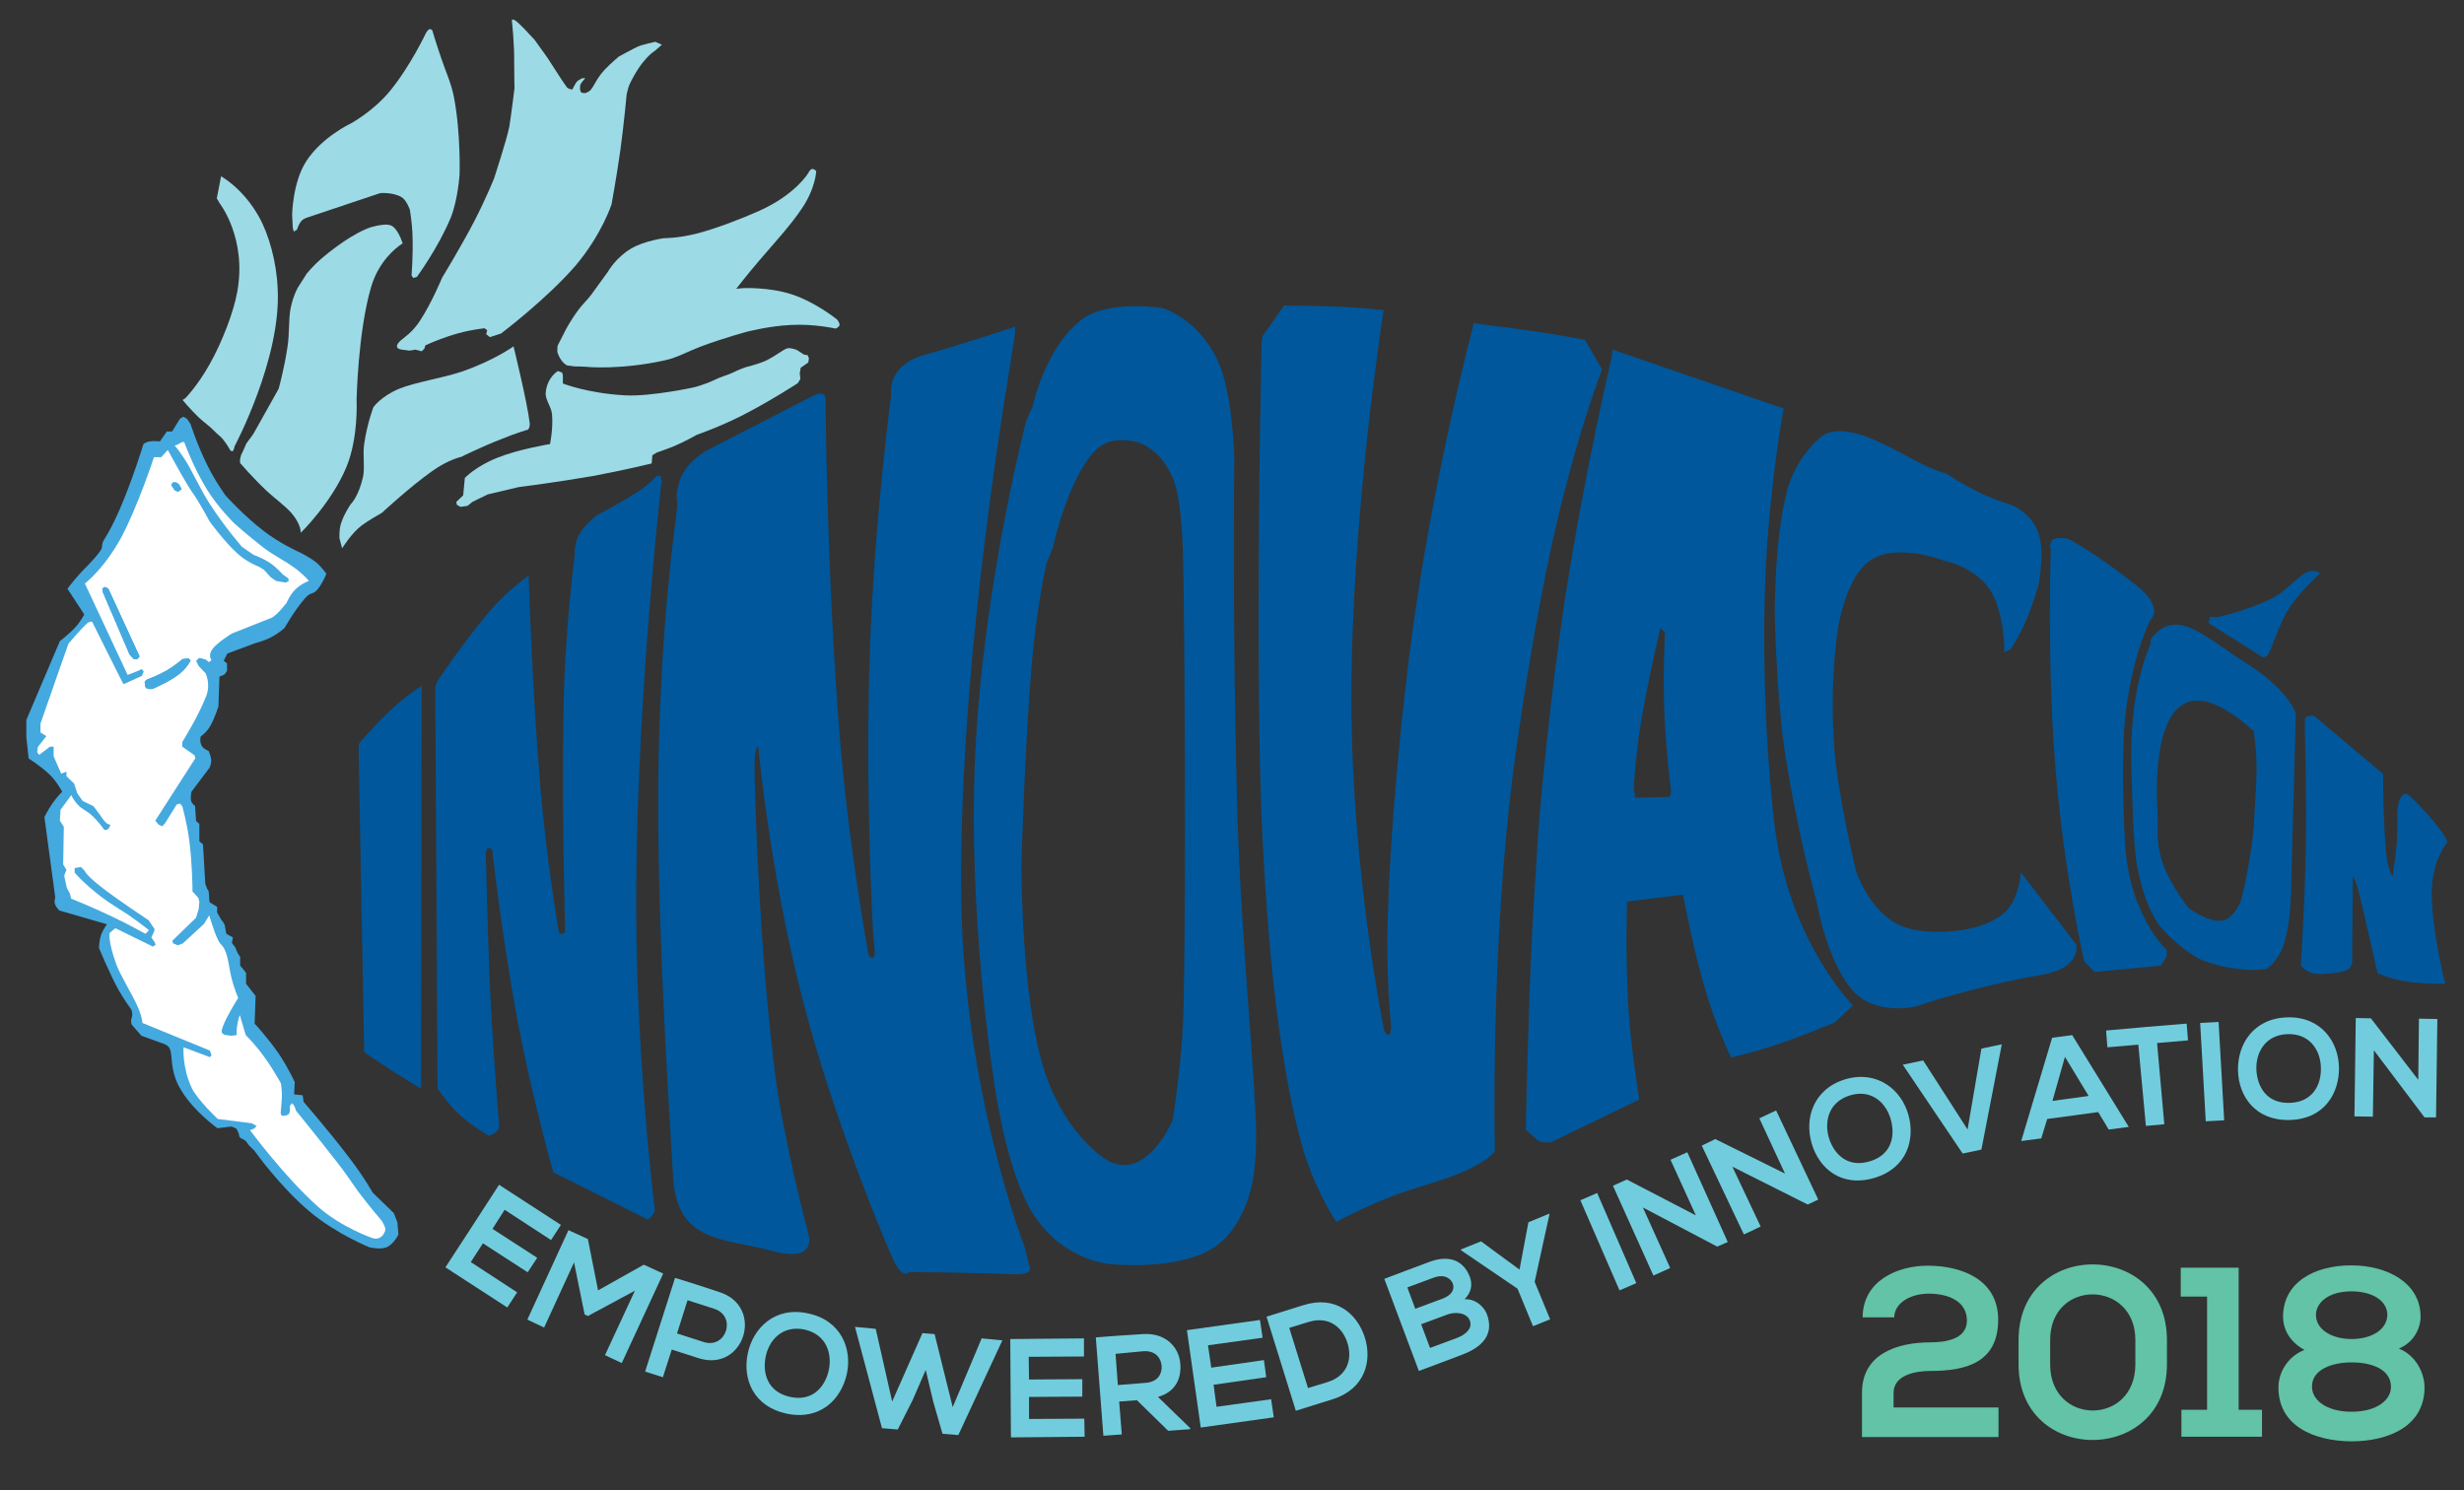 <?xml version="1.0" encoding="utf-8"?>
<!-- Generator: Adobe Illustrator 19.0.0, SVG Export Plug-In . SVG Version: 6.00 Build 0)  -->
<svg version="1.1" id="Layer_1" xmlns="http://www.w3.org/2000/svg" xmlns:xlink="http://www.w3.org/1999/xlink" x="0px" y="0px"
	 viewBox="0 0 749 453" style="enable-background:new 0 0 749 453;" xml:space="preserve">
<rect x="0" y="0" width="749" height="453" fill="#333333" stroke="none"/>
<style type="text/css">
	.st0{fill-rule:evenodd;clip-rule:evenodd;fill:#00579B;}
	.st1{fill-rule:evenodd;clip-rule:evenodd;fill:#44A9DF;}
	.st2{fill-rule:evenodd;clip-rule:evenodd;fill:#FFFFFF;}
	.st3{fill-rule:evenodd;clip-rule:evenodd;fill:#9CDAE6;}
	.st4{fill:#71CDDD;}
	.st5{fill:#62C3A6;}
</style>
<g id="XMLID_65_">
	<path id="XMLID_287_" class="st0" d="M739.2,270.8c-0.2,11.6,4.1,28.3,4.1,28.3s-7.3,0.1-11.8-0.7c-5.7-0.9-8.8-2.6-8.8-2.6
		s-4.7-21.2-6.1-26c-1.4-4.7-1.4-2.6-1.4-2.6l-0.2,24.5c0,0,0.4,2.2-1.6,3.2c-2.1,1.1-6.6,1.1-7.4,1.2c-4.5,0.5-6.6-2.6-6.6-2.6
		s1.2-18.4,1.5-34.7c0.3-19.6-0.3-37.8-0.3-37.8s0.2,0.5,0-1.7c-0.2-2.1,2.8-1.7,2.8-1.7l21,17.7c0,0,0,22.9,1.7,28.3
		c1.7,5.4,1.4,0.7,1.4,0.7s1.4-6.4,1.2-14.4s2.1-8.5,2.1-8.5s0,0,0.9,0c0.5,0,5.7,5.4,8.6,8.9c3,3.8,3.7,5.7,3.7,5.7
		S739.4,261.2,739.2,270.8z M689.8,198.4c-0.8,1.7-2,1.4-2,1.4l-16.5-10.4l0.5-1.9l1.9,0.2c0,0,8.9-1.8,17.2-5.9
		c3.9-2,7.6-6.6,10.3-7.8c2.6-1.1,4.1,0.3,4.1,0.3s-5.2,4.5-9.2,10.2C693.1,189,691.2,195.4,689.8,198.4z M697.9,217l-1.4,50.7
		c0,0,0.1,11.1-1.9,18.2c-1.8,6.4-5.6,8.7-5.6,8.7s-3.1,0.4-5.2,0.3c-3.8-0.2-7.8-1-7.8-1s-5.9-1.3-8.6-3
		c-5.6-3.4-10.2-8.6-10.2-8.6s-4.7-4.7-7.4-18c-1.6-8.1-1.6-23.8-1.9-30.6c-0.9-24.5,6-38.3,6-38.3s-1.2-0.2,1.4-2.8
		c7.2-7.2,15.4,1.4,28.1,9.4C696.1,210.2,697.9,217,697.9,217z M655.9,247.4v3.5c0,0-0.6,6,1.8,12.3c2.5,6.4,7.4,12.7,7.4,12.7
		s6,4.6,10.3,4c3.7-0.5,5.8-6.1,5.8-6.1s3.6-13.5,4.1-26.2c0.2-4.5,0.8-10.5,0.6-16.3c-0.1-3.7-0.6-7.3-0.8-9c0,0,0.1,0.1,0.1,0.1
		c-0.3-1.7-0.3-1.4-0.1-0.1C650.9,191.4,655.9,247.4,655.9,247.4z M646.3,215.5c-1.5,11.3-0.9,29.5-0.4,39.9
		c1.1,23,12.8,33.5,12.8,33.5l-0.2,2.1l-1.7,2.6l-20.1,1.9l-3.1-3.1c0,0-6.1-26-8.8-59c-2.6-31.5-1.4-67.2-1.4-67.2l-0.5,0.5
		c0,0,0,0,0.5-1.7c0.5-1.7,2.6-1.4,4.3-1.4c1.7,0,12.5,7.1,21.5,14.2c9,7.1,4.5,10.6,4.5,10.6S648.7,197.7,646.3,215.5z
		 M615.8,188.9c-1.8,4.2-4.6,8.5-4.6,8.5l-1.9,0.9c0,0,0.1-12.2-4.4-19c-4.8-7.2-14.2-8.9-14.2-8.9s-13.6-5.4-21.9-0.2
		c-7.6,4.8-10,20.3-10,20.3s-2.8,16.1-1.2,37.1c1,14.1,6.6,37.2,6.6,37.2s3.5,11.1,12.1,15.9c7.3,4.1,19.8,2.1,19.8,2.1
		s8.6-0.9,13.5-5.6c4.2-4,4.7-12,4.7-12l16.8,21.9c0,0,2.1,7.3-11.1,9.4c-13.2,2.1-33.3,7.8-36.6,9.2c-1.5,0.6-13.2,3-20-4.3
		c-8-8.7-11.2-27.3-11.2-27.3s-6.1-21.6-9.8-46.7c-2.4-16.2-2.9-39.9-2.9-39.9s-0.3-22.4,3.6-37.8c2.9-11.2,10.3-16.7,10.3-16.7
		s2.8-3.6,12-0.9c5.5,1.6,13,6,18.5,8.8c4.5,2.3,7.8,3.1,7.8,3.1s4.5,3.1,9.9,5.7c4.5,2.2,10,3.9,10,3.9s6,2.3,8.1,8.6
		c1.9,5.7,0,15.5,0,15.5S618.1,183.5,615.8,188.9z M539.4,250.6c4.2,35.5,23.9,55.1,23.9,55.1l-5.7,5.2c0,0-10.8,4.6-20,7.5
		c-6.1,1.9-11.4,3.1-11.4,3.1s-4.4-9-7.8-20.5c-3.9-13.1-6.8-29-6.8-29l-17,2.1c0,0-0.6,15.6,0.4,32.6c0.8,12.4,3.3,27.6,3.3,27.6
		l-26.9,13c0,0-0.9,0-1.9,0c-0.9,0-1.9-0.5-1.9-0.5l-3.8-3.3c0,0,0.5-27.4,1.6-52.8c1-22.2,2.6-42.9,2.6-42.9s3-35.6,8.1-68.2
		c5.8-36.9,13.9-71.4,13.9-71.4l0.2-1.9l52,17.9c0,0-3.9,20.4-5.4,47.4C535.6,195.9,536.5,225.8,539.4,250.6z M506.1,192.2l-1.4-1.2
		c0,0-3.7,15.4-6,29.3c-1.6,9.9-2.1,19.6-2.1,19.6l0.5,2.6l10.4-0.2l0.5-1.4c0,0-1.6-12.6-2.1-24.5
		C505.5,203.9,506.1,192.2,506.1,192.2z M460.5,230.7c-7.6,55.7-6.1,119.1-6.1,119.1s-0.6,2.4-9.7,6.5c-5.4,2.4-14.7,4.8-21.3,7.3
		c-10.4,4-17.2,7.9-17.2,7.9s-6.9-10.2-10.7-24.2c-5.2-19-7.8-43.3-7.8-43.3s-3.8-29.9-4.7-71.5c-1.2-56.1,0.5-128.3,0.5-128.3
		l0.2-1.9l6.6-9.4c0,0,9.5,0,18,0.4c6.3,0.3,12.3,1,12.3,1s-9.9,62-9.8,118.7c0.1,52.8,10,100.5,10,100.5s2.6,4.2,1.9-3.5
		c-0.2-1.7-1.3-13.4-0.9-29.5c0.5-21.4,2.9-51.1,6.5-80.5C434.8,147.6,448,98.3,448,98.3s9.4,1.1,18.2,2.4
		c8.1,1.2,15.6,2.6,15.6,2.6l5.2,9c0,0-6.6,16.8-13.2,44.2C468.9,176.9,464.2,203.9,460.5,230.7z M368,379.9
		c-10.8,6.3-29.6,4.5-29.6,4.5s-14.7-0.3-24.4-15.4c-8.4-13.1-12-41.3-12-41.3s-8-50.1-5.5-99.6c2.5-50.3,15.4-100,15.4-100l2-4.5
		c0,0,3.8-18.1,15-26.5c8.1-6.1,24.6-3.4,24.6-3.4s10.6,3.1,16.6,15.8c4.7,9.9,5.1,30,5.1,30s-0.6,50.7,0.8,103.3
		c0.9,36.2,4.6,74.2,5.7,96.3c0.6,12.5-0.8,19.3-0.8,19.3S378.8,373.7,368,379.9z M360,198.6c-0.1-15-0.3-25-0.3-25s0-20.5-3-27.8
		c-4.7-11.5-13.1-11.8-13.1-11.8s-6.5-1.4-10.7,3c-8.4,8.7-12.9,29.6-12.9,29.6l-1.9,4.7c0,0-3.1,13.8-4.5,31
		c-2.2,26.3-3.1,60.1-3.1,60.1s-0.2,32.5,4.9,55.4c4.1,18.8,12.8,28.4,18.8,33.3c13.2,10.9,22.2-10.4,22.2-10.4s3.1-17.7,3.4-35.4
		C360.4,273.8,360.2,227.1,360,198.6z M292.2,273.4c0.8,58.5,19.2,105.5,19.2,105.5l1.4,5.7c0,0,2.5,3.2-5.3,2.8
		c-7.8-0.4-31.2-0.7-31.2-0.7s-1.8,2.8-5-4.2c-1.6-3.5-17.7-41.3-27.3-78.5c-10-38.8-13.5-76.9-13.5-76.9s-1.4-1.4-1.1,9.6
		c0.2,7.1,1.3,50.4,6.1,88.9c2.6,20.9,10.2,49.4,10.2,49.4s3.2,9.2-11,5.3c-14.2-3.9-29-2.1-30.1-22.6c-0.5-10.2-4.9-72.1-4.5-119.6
		c0.4-47.9,5.5-81.4,5.5-81.4l0.3-3.6c0,0-2.4-10.4,10.2-16.8c12.5-6.4,32.1-16.5,32.1-16.5s3.1-0.9,2.8,1.9
		c-0.1,1.7,0.4,53.8,4.2,101.5c2.6,33,8.8,67.2,8.8,67.2s2.6,3.3,1.7-3.3c-0.5-3.3-2.7-47.6-1.3-88.7c1.4-40.7,6.5-78.3,6.5-78.3
		s-1.7-9,10.4-12.3c12-3.3,26.7-8.3,26.7-8.3s1.2-1.7,0.2,4.2C307.9,107.1,291.2,198.3,292.2,273.4z M199.1,368.2l-0.9,1.4l-1.2,1.2
		l-28.8-14.4c0,0-6.3-22-10.7-45.2c-4.9-25.8-7.9-53-7.9-53l-1.4-0.5l-0.5,1.4c0,0,0.4,22.8,1.4,44.4c1,19.7,2.6,38.2,2.6,38.2
		l-0.2,1.7l-1.2,1.2l-1.7,0.7c0,0-4.9-2.8-8.8-6.3c-4-3.7-6.8-8.1-6.8-8.1l-0.7-121.7l0.5-1.9c0,0,8.4-12.6,16.4-21.9
		c5.4-6.2,11.5-10.4,11.5-10.4s1,33.8,3.5,63.7c2,23.6,5.7,44.8,5.7,44.8l0.7,0.5l1.2-0.5c0,0-1.1-36.5-0.5-67.9
		c0.4-24.7,3.4-46.7,3.4-46.7s-0.4-3.3,1.5-6.7c1.5-2.6,5.3-5.6,5.3-5.6s7.4-3.8,12.7-7.3c3.2-2.1,5.5-4.7,5.5-4.7l1.2,0.2l0.2,1.4
		c0,0-7.2,62.8-7.7,121.7C192.9,319.6,199.1,368.2,199.1,368.2z M119.4,325.7c-4.3-2.8-8.7-5.8-8.7-5.8l-1.7-92.2l0.1-1.6
		c0,0,5-6,10.4-10.9c4-3.7,8.7-6.7,8.7-6.7L128,331C128,331,123.7,328.4,119.4,325.7z"/>
	<g id="XMLID_258_">
		<path id="XMLID_286_" class="st1" d="M37.8,189.6c-2.4-5.3-4.9-10.6-4.9-10.6l-1-0.5l-0.8,0.5l0.2,1.1l8.1,18.9l1.3,1.4h1l0.7-0.8
			C42.4,199.5,40.1,194.6,37.8,189.6z"/>
		<polygon id="XMLID_285_" class="st1" points="54.4,147.3 53.6,146.7 52.5,146.7 52.1,147.5 53.1,149 54.1,149.5 55.2,148.7 		"/>
		<path id="XMLID_284_" class="st1" d="M57.3,200.2l-1.8,0.2c0,0-2.3,2-4.9,3.5c-2.8,1.6-5.9,2.7-5.9,2.7l-0.7,0.6
			c0,0,0,1.5,0.4,1.9c0.7,0.6,2,0.3,2,0.3s4.6-1.9,7.7-4.2c2.6-2,3.7-4.4,3.7-4.4L57.3,200.2z"/>
		<path id="XMLID_283_" class="st1" d="M54.3,205.2c2.6-2,3.7-4.4,3.7-4.4l-0.7-0.6l-1.8,0.2c0,0-2.3,2-4.9,3.5
			c-2.8,1.6-5.9,2.7-5.9,2.7l-0.7,0.6c0,0,0,1.5,0.4,1.9c0.7,0.6,2,0.3,2,0.3S51.2,207.5,54.3,205.2z"/>
		<polygon id="XMLID_282_" class="st1" points="54.1,149.5 55.2,148.7 54.4,147.3 53.6,146.7 52.5,146.7 52.1,147.5 53.1,149 		"/>
		<path id="XMLID_281_" class="st1" d="M32.9,178.9l-1-0.5l-0.8,0.5l0.2,1.1l8.1,18.9l1.3,1.4h1l0.7-0.8c0,0-2.3-4.9-4.6-10
			C35.4,184.3,32.9,178.9,32.9,178.9z"/>
		<g id="XMLID_278_">
			<path id="XMLID_280_" class="st1" d="M72.7,345c-0.2,0.6,0.6,1.1,0.6,1.1s1.3,0.4,1.8,1.3c0.5,0.9,2.2,2.4,2.2,2.4
				s7.7,10.9,17,18.7c8.2,6.8,18,10.7,18,10.7s3.3,0.8,5.2,0c2.3-1,3.6-3.9,3.6-3.9l-0.3-3.7l-1.1-2.8l-6.4-6.2c0,0-2.8-5-7.2-10.7
				c-5.9-7.8-13.8-16.9-13.8-16.9l-0.3-2l-2.6-0.3l0.2-3.7c0,0-2.1-4.6-4.9-8.7c-3.3-4.8-7.3-9.1-7.3-9.1l0.3-8.4l-2.9-3.7v-3.3
				l-1-1.3l-0.8-0.9v-2.7l-0.8-1.2l-0.7-1.7l-1-1.3l0.3-1.7l-2-1.1l-0.5-2.7l-0.5-0.9l-0.5-0.6l-1.3-2.3v-1.7l-2.3-1.4
				c0,0-0.2-1.6-0.2-2.6c0-1-0.5-1.4-0.5-1.4l-0.3-0.8l-0.3-0.8l-0.7-12l-1.1-0.9v-5.3l-1-0.9l-0.3-4.5c0,0-1-0.8-1.2-1.6
				c-0.3-1.2,0.1-2.8,0.1-2.8l5.5-7.3c0,0,0.6-1.3,0.5-2.3c-0.1-1.4-0.8-2.8-0.8-2.8s-1.6-0.6-2.1-1.6c-0.7-1.2-0.3-2.8-0.3-2.8
				s1.6-1,2.8-3c1.5-2.5,2.6-6.2,2.6-6.2l0.3-9l1.5-0.6l0.8-1.1v-2.3l-1-0.8l1.1-2.2l8.3-3.1c0,0,2.8-0.7,4.9-1.8
				c2.4-1.2,4.2-2.9,4.2-2.9s3-5.3,6.2-9c1.8-2.1,2.4-0.9,3.9-2.8c1.8-2.3,2.6-4.7,2.6-4.7s-1.6-2.2-3.2-3.5
				c-2.5-1.9-5.4-3.2-5.4-3.2s-5.6-2.5-10.5-6.3c-6-4.6-11.5-10.7-11.5-10.7s-3.3-4.5-5.7-9.5c-2.9-5.8-5-12.3-5-12.3l-1.1-1.6
				l-1.1-0.6l-1,0.6l-2.4,3.9h-1.6l-2.1,3c0,0-1.8-0.2-3.1,0c-1.2,0.2-1.9,0.8-1.9,0.8s-5.9,19.6-11.8,28.8
				c-1.4,2.3-0.2,2.1-1.4,3.8c-1.9,2.7-4.6,5.1-6.3,7c-2.4,2.7-3.6,4.4-3.6,4.4l5.1,7.8c0,0-1.1,2.2-2.7,3.9
				c-2.1,2.3-4.7,4.2-4.7,4.2L8,218.9v5.1l0.7,6.6c0,0,3.3,2,6.4,4.9c2.2,2.1,3.8,5.2,3.8,5.2s-1.6,1.6-3,3.6
				c-1.3,1.9-2.4,4.1-2.4,4.1l3.3,24.5c0,0-0.4,1-0.1,1.9c0.3,1,1.3,2,1.3,2l14.5,4.2c0,0-1.2,1.6-1.8,3.3c-0.6,1.8-0.6,3.9-0.6,3.9
				s3,7.4,5.9,12.7c1.8,3.2,3.9,6,3.9,6s0.6,1.2,0.1,2.6c-0.4,1.2,0.1,2.1,0.1,2.1l2.9,3.3l6.1,2.2c0,0,1.2,0.3,2,1
				c0.5,0.5,0.7,1.2,0.8,1.6c0.5,2.8,0.1,6.8,3.2,11.8c3.9,6.5,11,11.5,11,11.5l4.2-0.5c0,0,1.2,0.3,1.7,0.8"/>
			<path id="XMLID_279_" class="st2" d="M113.2,376.4c0,0-9.6-3.3-16.6-9.6c-10.2-9.1-20.6-23.2-20.6-23.2l1.3-0.5l0.7-0.8l-1.5-0.8
				l-10.3-1.3c0,0-6-5.6-7.9-9.4c-3-6.4-2.5-12.4-2.5-12.4l8,3l0.5-0.6l-0.5-1.4L43.3,311c0,0-0.1-2.1-1.7-5.5
				c-1.7-3.7-4.9-8.8-6.2-12.2c-2.6-7.1-2.1-9.6-2.1-9.6l1-0.9l0.8-0.6l11.4,5.6l0.8-0.6l-0.3-0.8l-1-1.4l0.8-1.7l0.2-0.8l-1.8-2.7
				c0,0-9.5-6.3-14-9.8c-5.2-4-5.5-5.3-5.5-5.3l-1.1-1.1l-1.9,0.3v1.4c0,0,2.3,2.9,8,7.3c2.3,1.8,5.8,3.9,8.4,5.6
				c3.7,2.6,6.2,4.6,6.2,4.6l-1.1,1.1c0,0-5.5-3.1-10.9-5.6c-5.9-2.8-11.7-5.1-11.7-5.1l-0.3-1.4l-1-1.9l-0.8-3.7l0.7-1.7l-1-1.7
				l0.2-11.4l-1.2-1.9l0.2-3.3l3.3-4.5c0,0,0.3,1.2,2.1,3.1c1.1,1.2,2.7,1.8,4,3c2.2,2,3.9,4.5,3.9,4.5h0.8l0.6-0.5l0.5-1.1
				c0,0-0.6,0.1-1.2-0.4c-0.9-0.8-1.9-2.4-1.9-2.4l-2.1-2.8l-3.3-1.6l-1.6-2.3l-1-3l-2.3-2.2v-1.4l-1.6,0.6l-1.5-3.4l-0.8-1.9V227
				h-1.1l-3.3,2.5l-0.6-0.8l0.2-1.6l2.6-3.3l-1.8-1.1V220c0,0,2.8-8,5.2-14.9c1.8-5.1,3.3-9.4,3.3-9.4s3.7-4.4,5.7-6.2
				c0.6-0.6,1.5-0.5,1.5-0.5s7.1,14.3,9.1,18.2c0.3,0.6,0.5,0.8,0.5,0.8l5.5-2.5l0.6-1.3l-0.6-0.8l-1,0.5l-3.3,1.3l-13-27.8
				c0,0,5.6-4.2,10.9-13.7C41.9,154,46.8,139,46.8,139H49l2-2.2l2.6,4.7c0,0,3,5.5,5,8.4c2.2,3.1,5.1,8.6,5.1,8.6s4.3,6,8.6,9.9
				c2.9,2.6,6.4,3.9,6.4,3.9l1.5,0.9l2.1,2.3l1.6,1.1l2.8,0.5l1-0.3v-0.9l-1.8-1.3c0,0-1.8-2.1-3.9-3.5c-2.3-1.5-4.9-2.4-4.9-2.4
				l-3.6-2.5c0,0-5.3-6.1-9.8-13.1c-3.1-4.8-5.3-10.1-7.7-13.7c-2.1-3.2-2.9-3.9-2.9-3.9l1.2-0.5l1-0.6H56c0,0,2.7,7.6,6.9,14.4
				c3.3,5.4,8.3,10.3,8.3,10.3s4,3.6,8.9,7.4c3,2.3,6.5,4,9.1,5.9c3,2.1,4.7,4.2,4.7,4.2s-2.4,0.9-4,2.5c-1.8,1.7-2.8,4.2-2.8,4.2
				s-1.7,2.1-2.7,3.1c-1.3,1.2-1.8,1.4-1.8,1.4l-12.1,4.8c0,0-4.3,2.6-5.9,4.7c-1.5,2-0.3,3.4-0.3,3.4l-0.8,0.6l-1-0.8l-1.9-0.5
				l-1,0.9l0.8,1.6l2.1,2.2c0,0,1.6,3.2,0.2,6.9c-2.4,6.2-7.3,14-7.3,14v1.4l3.7,2.6l0.3,0.9l-12.2,19l1,1.2l1.1,0.5l0.8-0.8
				l3.6-5.8l1-0.3l0.7,0.8c0,0,1.5,5.2,2.2,10.9c0.8,6.5,0.9,13.6,0.9,13.6v1.4l1.8,2l0.3,1.2l-0.2,2.2l-0.8,2.6l-7.2,7l0.2,0.8
				l1.5,0.6l1.5-0.6l6.4-5.9l1.6-2.6c0,0,1.4,4.8,2.6,7.3c0.9,2,1.6,1.5,2.5,4.1c0.9,2.7,1.1,5.5,1.7,7.8c0.9,3.4,2,5.9,2,5.9
				s-2.1,3.3-3.5,6.1c-1.1,2.1-1.5,3.7-1.5,3.7v0.8l0.8,0.6l2.1,0.3l1.6-0.2c0,0,0-2.2,0.3-3.5c0.3-1.7,0.7-2.6,0.7-2.6l1.8,6.1
				c0,0,2.9,2.8,5.6,6.6c2.6,3.5,5.1,8.1,5.1,8.1s0.3,1.9,0.3,3.7c-0.1,2.6-0.4,5.3-0.4,5.3l0.3,0.8h1l1-0.3l0.5-0.8v-1.9l0.7-0.8
				l0.7,0.9l0.5,1.4c0,0,5.4,6.6,12.2,15.3c2.7,3.4,4.2,5.8,6.5,9c3.1,4.2,7.3,9.1,7.3,9.1s1.4,2.1,1.1,3
				C116,377.5,113.2,376.4,113.2,376.4z"/>
		</g>
		<path id="XMLID_276_" class="st1" d="M58,200.8l-0.7-0.6l-1.8,0.2c0,0-2.3,2-4.9,3.5c-2.8,1.6-5.9,2.7-5.9,2.7l-0.7,0.6
			c0,0,0,1.5,0.4,1.9c0.7,0.6,2,0.3,2,0.3s4.6-1.9,7.7-4.2C56.9,203.2,58,200.8,58,200.8z"/>
		<polygon id="XMLID_275_" class="st1" points="54.1,149.5 55.2,148.7 54.4,147.3 53.6,146.7 52.5,146.7 52.1,147.5 53.1,149 		"/>
		<path id="XMLID_274_" class="st1" d="M32.9,178.9l-1-0.5l-0.8,0.5l0.2,1.1l8.1,18.9l1.3,1.4h1l0.7-0.8c0,0-2.3-4.9-4.6-10
			C35.4,184.3,32.9,178.9,32.9,178.9z"/>
		<path id="XMLID_273_" class="st1" d="M37.8,189.6c-2.4-5.3-4.9-10.6-4.9-10.6l-1-0.5l-0.8,0.5l0.2,1.1l8.1,18.9l1.3,1.4h1l0.7-0.8
			C42.4,199.5,40.1,194.6,37.8,189.6z"/>
		<polygon id="XMLID_272_" class="st1" points="54.4,147.3 53.6,146.7 52.5,146.7 52.1,147.5 53.1,149 54.1,149.5 55.2,148.7 		"/>
		<path id="XMLID_271_" class="st1" d="M57.3,200.2l-1.8,0.2c0,0-2.3,2-4.9,3.5c-2.8,1.6-5.9,2.7-5.9,2.7l-0.7,0.6
			c0,0,0,1.5,0.4,1.9c0.7,0.6,2,0.3,2,0.3s4.6-1.9,7.7-4.2c2.6-2,3.7-4.4,3.7-4.4L57.3,200.2z"/>
		<path id="XMLID_270_" class="st1" d="M57.3,200.2l-1.8,0.2c0,0-2.3,2-4.9,3.5c-2.8,1.6-5.9,2.7-5.9,2.7l-0.7,0.6
			c0,0,0,1.5,0.4,1.9c0.7,0.6,2,0.3,2,0.3s4.6-1.9,7.7-4.2c2.6-2,3.7-4.4,3.7-4.4L57.3,200.2z"/>
		<polygon id="XMLID_268_" class="st1" points="54.4,147.3 53.6,146.7 52.5,146.7 52.1,147.5 53.1,149 54.1,149.5 55.2,148.7 		"/>
		<path id="XMLID_267_" class="st1" d="M37.8,189.6c-2.4-5.3-4.9-10.6-4.9-10.6l-1-0.5l-0.8,0.5l0.2,1.1l8.1,18.9l1.3,1.4h1l0.7-0.8
			C42.4,199.5,40.1,194.6,37.8,189.6z"/>
		<g id="XMLID_259_">
			<path id="XMLID_266_" class="st3" d="M245.9,108.9l-0.2,1.3l-2.3,1.6l-0.3,1.7l0.2,1.7l-0.8,1.3c0,0-8.3,5.4-16.5,9.6
				c-7,3.6-14.2,6.1-14.2,6.1s-3.7,2.1-6.8,3.4c-2.7,1.1-5.4,2-5.4,2l-1.3,0.8l-0.2,2.5c0,0-8.6,2.1-17.8,3.8
				c-10.9,1.9-22.7,3.4-22.7,3.4l-9.3,2.2l-2.9,1.4l-1.8,0.9l-1.5,1.2l-2.1,0.3l-1.1-0.6l-0.2-0.9l2.1-2l0.5-5.3
				c0,0,3.3-3.5,9.8-6.1c6.4-2.6,16.1-4.2,16.1-4.2s1-4.8,0.6-9.1c-0.3-2.6-2.2-4.4-1.9-6.7c0.5-4.6,3.7-6.4,3.7-6.4l1.3,0.5
				l0.2,0.8v2.5c0,0,7.6,3,19,3.6c7.7,0.4,20.7-2.4,20.7-2.4s3.3-0.8,6.4-2.3c2-1,3.5-1.3,5.3-2.1c2.2-1.1,4.3-1.8,4.3-1.8
				s3.7-0.9,5.9-1.9c1.4-0.6,4.6-2.7,4.6-2.7s1.3-0.9,2-1.1c0.7-0.2,2.4,0.2,3.1,0.6c0.7,0.5,2,1.3,2,1.3l1.1,0.2L245.9,108.9z"/>
			<path id="XMLID_265_" class="st3" d="M140.2,138.9c0,0-3.9,0.8-8.8,4.3c-6.8,4.8-15.3,12.7-15.3,12.7s-4.4,2.5-6.1,3.8
				c-3.1,2.3-6,7-6,7l-0.8-3c0,0-0.2-2.6,0.5-4.7c1-3,2.9-5.7,2.9-5.7s2.3-2.1,3.7-8.1c0.7-2.8-0.1-7,0.4-10.2
				c0.9-6.3,2.8-11.2,2.8-11.2s2.3-3.3,7.8-5.6c4.9-2,13-3.2,19-5.2c9.9-3.4,15.8-7.7,15.8-7.7s4.2,17.1,4.9,23.2
				c0.2,1.4-0.5,2.1-0.5,2.1s-3.8,1.1-8.1,2.9C146.4,135.8,140.2,138.9,140.2,138.9z"/>
			<path id="XMLID_264_" class="st3" d="M71.3,135.7c0,0-0.2,1.1-0.5,1.4c-0.3,0.3-0.8-0.2-0.8-0.2s-0.9-1.7-2.2-3.3
				c-0.7-0.9-1.4-1.3-2.5-2.4c-1.5-1.6-3.3-2.8-4.9-4.3c-2.7-2.6-4.9-5.3-4.9-5.3l0.8-0.5c0,0,3.7-3.7,7.5-10.5
				c3.6-6.4,7.2-15.6,8.3-21.8C75.1,72.6,66.9,62,66.9,62l-1-1.7l1.3-6.7c0,0,6.5,3.5,11.4,12.1c3.2,5.6,5.5,14.2,5.8,22
				C85.6,108.9,71.3,135.7,71.3,135.7z"/>
			<path id="XMLID_263_" class="st3" d="M105.3,142c-4.6,11-13.9,20-13.9,20s0.3-2.3-2.7-5.9c-2.1-2.4-5-4.4-7.7-6.9
				c-4.3-4.1-8-8.4-8-8.4s-0.1-0.9,0-1.3c0.1-0.3,0.2-1,0.3-1.2c0.5-0.9,1.6-3.5,1.6-3.5l2-2.7l0.8-1.4l7-12.5c0,0,1.7-6,2.7-12.8
				c0.6-3.9,0.3-8.1,0.9-11.5c1-4.9,2.7-7.2,2.7-7.2l2.3-3.6c0,0,1.9-2.3,4.3-4.4c3.1-2.7,6.8-5.2,6.8-5.2s3.5-2.4,6.7-3.8
				c2.5-1.1,4.9-1.3,4.9-1.3s2.4-0.5,3.6,0.6c1.8,1.6,2.8,5,2.8,5s-6.9,4-9.6,13.3c-4,13.6-4.4,34.2-4.4,34.2S109,133.1,105.3,142z"
				/>
			<path id="XMLID_262_" class="st3" d="M152.3,101.4l-3.4,1.1l-1.1-0.9l0.3-1.2l-0.8-0.6c0,0-4,0.4-7.9,1.5
				c-4.1,1.1-8.3,2.9-8.3,2.9l-1.8,0.8L129,106l-0.8,0.8l-1.9-0.5l-1.8,0.3l-2.3-0.3c0,0-3.1-0.2-0.5-2.7c1.1-1,3.7-2.5,6.1-6.3
				c3.4-5.2,6.6-12.9,6.6-12.9s5.7-9.3,9.8-17.2c3.7-7.2,6-13,6-13s3.8-11.6,4.6-15.6c0.5-2.9,1.6-11.8,1.6-11.8s-0.1-3.3-0.1-7.6
				c0.1-5.8-0.7-12.9-0.7-12.9s-0.1-1.5,2.9,1.6c1.2,1.2,1.9,1.9,2.3,2.4c0.5,0.5,1.7,1.8,1.7,1.8l3.3,4.6l0.9,1.3
				c0,0,4.7,7.4,5.6,8.5c0.1,0.2,0.5,0.4,0.7,0.5c0.2,0.1,1,0.2,1,0.2s0.6-1.3,1-1.9c0.8-1.2,1-0.8,1.4-1.2c0.5-0.5,1.5-0.3,1.5-0.3
				s-1.3,1.4-1.4,1.8c-0.3,0.6-0.3,2,0.2,2.5c0.2,0.2,0.9,0.2,1.2,0.2c0.5-0.1,1.3-0.6,1.6-0.9c1.2-1.4,1.8-3.5,4.3-6.2
				c1.9-2,4.3-4,4.3-4s4.2-2.3,5.7-3c1.3-0.6,5.4-1.5,5.4-1.5l2,0.9l-2.2,1.9c0,0-3.9,2.2-7.7,10.3c-0.3,0.7-0.8,2.8-0.8,2.8
				s-0.8,8.7-1.9,16.9c-1.2,8.5-2.7,16.6-2.7,16.6s-2.9,9.1-10.9,18.6C166.2,90.9,152.3,101.4,152.3,101.4z"/>
			<path id="XMLID_261_" class="st3" d="M255.2,98.8c-0.1,0.7-1.2,1.1-1.2,1.1s-6.5-1.5-13.6-1.1c-6.7,0.3-13.5,2.1-13.5,2.1
				s-6.8,1.8-14,4.5c-3.7,1.4-7,3.3-10.6,4.1c-13.4,3-23.7,2.1-24.2,2c-1-0.1-3.4-0.1-3.4-0.1l-2.3-0.3c0,0-1.8-0.7-2.9-3.8
				c-0.2-0.5,0-2.2,0-2.2l2.4-4.7c0,0,1.4-2.8,4-6.3c1-1.4,2.8-3.1,3.9-4.6c2.5-3.4,5-6.9,5-6.9s2.4-4.3,7-7
				c4-2.4,10.1-3.2,10.1-3.2s4,0.1,9.9-1.4c5.9-1.5,13.6-4.5,19-6.9c11.1-5,14.9-11.5,14.9-11.5s0.5-1.1,1.1-1.2
				c0.6-0.2,1.3,0.6,1.3,0.6s-0.1,5.2-4.5,11.6c-3.5,5.2-8.8,10.9-12.8,15.6c-4.1,4.8-7,8.6-7,8.6l2-0.2c0,0,7.9-0.4,14.9,1.9
				c7.3,2.4,13.7,7.6,13.7,7.6S255.3,98.1,255.2,98.8z"/>
			<path id="XMLID_260_" class="st3" d="M122,59.9c-2.6-1.5-6.4-1.2-6.4-1.2l-21.8,7.3c0,0-1.5,0.4-2.1,1.1c-1,1.1-1.4,2.7-1.4,2.7
				l-1,0.6l-0.3-1.1l-0.2-3.9c0,0,0.1-9.9,4.3-16.4c4.8-7.4,13.6-11.5,13.6-11.5s6.8-3.7,11.8-9.8c6.2-7.5,11-17.7,11-17.7
				s0.5-0.9,1-1.1c0.4-0.2,0.9,0.3,0.9,0.3s1,3.5,2.8,8.7c1.1,3.4,3,7.4,3.8,11.7c2.1,11,1.7,23.4,1.7,23.4s-0.5,7.8-2.7,13.2
				c-3.8,9.2-10.3,18-10.3,18l-1.1,0.3l-0.5-0.8c0,0,0.5-6.2,0.3-11.8c-0.1-4-0.8-8.1-0.8-8.1S123.6,60.8,122,59.9z"/>
		</g>
	</g>
	<g id="XMLID_1_">
		<path id="XMLID_2_" class="st4" d="M154.2,397.5l-18.8-12.2c5.4-8.3,10.9-16.7,16.3-25.1l18.8,12.2l-3,4.6l-14.1-9.2l-3.7,5.8
			l13.6,8.8l-2.9,4.4l-13.6-8.8l-3.7,5.7l14.1,9.2L154.2,397.5z"/>
		<path id="XMLID_4_" class="st4" d="M193,392.4l-14.3,7.7l-1-0.5l-3.2-15.8l-9.1,19.8l-5.1-2.4l12.5-27.2l5.9,2.7l3.1,15.6
			l13.9-7.8l5.9,2.7L189,414.4l-5.1-2.4L193,392.4z"/>
		<path id="XMLID_6_" class="st4" d="M212.3,412.9l-8.1-2.6l-2.7,8.4l-5.4-1.7l9.1-28.5c4.5,1.4,9,2.8,13.4,4.3
			C232.6,397.2,226.2,417.4,212.3,412.9z M205.8,405.4l8.1,2.6c6.9,2.2,10.1-7.9,3.2-10.1l-8.1-2.6L205.8,405.4z"/>
		<path id="XMLID_9_" class="st4" d="M257.4,417.8c-1.7,7.5-7.9,14.1-18.2,12c-10.3-2.2-13.5-10.6-11.9-18.3
			c1.6-7.7,8.2-14.4,18.3-12.2C255.7,401.4,259.1,410.1,257.4,417.8z M232.7,412.7c-0.9,4.8,0.6,10.5,7.5,12
			c6.9,1.5,10.6-3.2,11.7-8c1.1-4.9-0.5-11-7.4-12.5C237.6,402.8,233.6,407.7,232.7,412.7z"/>
		<path id="XMLID_12_" class="st4" d="M291.3,436.3l-4.8-0.4l-2.8-9.7l-2.3-9.7l-4,9.2l-4.5,8.9l-4.8-0.4l-8.2-30.8l6.3,0.6l5,22.1
			l9.2-20.8l3.7,0.3l5.5,22.2l8.8-20.9l6.3,0.6L291.3,436.3z"/>
		<path id="XMLID_14_" class="st4" d="M329.7,436.8l-22.4,0.2c-0.1-10-0.1-19.9-0.2-29.9l22.4-0.2l0,5.5l-16.8,0.1l0.1,6.9l16.2-0.1
			l0,5.3l-16.2,0.1l0,6.7l16.8-0.1L329.7,436.8z"/>
		<path id="XMLID_17_" class="st4" d="M361.8,434.5l-6.7,0.5l-9.5-9.3l-5.4,0.4l0.8,10l-5.6,0.4l-2.3-29.9c4.7-0.4,9.5-0.7,14.2-1
			c7-0.5,11.1,3.9,11.5,9.1c0.3,4.1-1.2,8.4-6.8,10l9.8,9.5L361.8,434.5z M339.1,411.6l0.7,9.5l8.6-0.7c3.6-0.3,4.9-2.8,4.7-5.2
			c-0.2-2.4-1.9-4.6-5.5-4.4L339.1,411.6z"/>
		<path id="XMLID_20_" class="st4" d="M387.2,430.9l-22.2,3.1c-1.4-9.9-2.8-19.8-4.2-29.6l22.2-3.1l0.8,5.4l-16.6,2.3l1,6.8l16-2.3
			l0.7,5.2l-16,2.3l0.9,6.7l16.6-2.3L387.2,430.9z"/>
		<path id="XMLID_22_" class="st4" d="M414.8,406.4c2.4,7.2,0.2,15.9-9.7,19c-3.5,1.1-7.7,2.4-11.2,3.5l-8.9-28.6
			c3.5-1.1,7.7-2.4,11.2-3.5C406,393.7,412.5,399.4,414.8,406.4z M397.6,422l5.9-1.8c6.5-2,7.6-7.6,6-12.2c-1.5-4.4-5.5-8-11.7-6.1
			l-5.9,1.8L397.6,422z"/>
		<path id="XMLID_25_" class="st4" d="M446.8,388.2c0.8,2.2,0.6,4.6-1.6,6.8c3.7-0.2,6.2,2.8,6.8,4.6c2.3,6.2-1.6,10-7.4,12.2
			c-4.4,1.7-8.8,3.3-13.3,5l-10.5-28c4.4-1.7,8.8-3.3,13.3-5C439.6,381.6,444.6,382.5,446.8,388.2z M430.2,397.9l8.1-3
			c3.3-1.2,3.9-3.1,3.3-4.7c-0.5-1.3-2.3-3-5.7-1.8l-8.1,3L430.2,397.9z M434.7,409.8l8.1-3c2.2-0.8,5-2.7,4-5.3
			c-0.9-2.5-4.5-2.7-6.7-1.9l-8.1,3L434.7,409.8z"/>
		<path id="XMLID_29_" class="st4" d="M461.9,386l2.7-14.4l6.3-2.6l0.1,0.2l-4.5,20.5l4.7,11.4l-5.2,2.1l-4.7-11.4l-17.2-11.7
			l-0.1-0.2l6.2-2.5L461.9,386z"/>
		<path id="XMLID_31_" class="st4" d="M492.3,392.3l-11.9-27.4l5.1-2.2l11.9,27.4L492.3,392.3z"/>
		<path id="XMLID_33_" class="st4" d="M507.8,352.6l5.1-2.3l12.3,27.3l-3.2,1.4l0,0l-22.6-11.9l8.3,18.4l-5.1,2.3l-12.3-27.3
			l4.2-1.9l21,10.9L507.8,352.6z"/>
		<path id="XMLID_35_" class="st4" d="M534.8,340l5.1-2.4l12.8,27.1l-3.2,1.5l0,0l-22.9-11.5l8.6,18.2l-5.1,2.4l-12.8-27l4.1-2
			l21.2,10.5L534.8,340z"/>
		<path id="XMLID_37_" class="st4" d="M580.1,338.9c2.1,7.4-0.3,16.2-10.3,19.2c-10.1,3-16.9-2.9-19.1-10.5
			c-2.2-7.5,0.4-16.5,10.3-19.5C570.8,325.3,578,331.4,580.1,338.9z M556,346.1c1.5,4.7,5.5,9,12.3,7c6.8-2,7.8-7.8,6.5-12.6
			c-1.3-4.9-5.6-9.5-12.4-7.5C555.6,335.1,554.5,341.3,556,346.1z"/>
		<path id="XMLID_40_" class="st4" d="M602.3,349.5l-5.7,1.2l-18.2-27l6.2-1.3l13.5,21l4.2-24.6l6.2-1.3L602.3,349.5z"/>
		<path id="XMLID_42_" class="st4" d="M637.8,338.1l-15.5,2.1l-1.8,5.9l-6.1,0.8l9.4-31.4l6.1-0.8l17.2,27.9l-6.1,0.8L637.8,338.1z
			 M627.7,321.3l-3.8,13.4l11-1.5L627.7,321.3z"/>
		<path id="XMLID_45_" class="st4" d="M650,317.6l-9.4,0.8l-0.4-5.1c8.6-0.8,15.9-1.4,24.5-2.1l0.4,5.1l-9.4,0.8l2.2,24.7l-5.6,0.5
			L650,317.6z"/>
		<path id="XMLID_47_" class="st4" d="M670.5,340.9l-1.7-29.9l5.6-0.3l1.7,29.9L670.5,340.9z"/>
		<path id="XMLID_49_" class="st4" d="M711,324.6c0.1,7.7-4.4,15.6-14.9,15.9c-10.5,0.3-15.6-7.2-15.8-15c-0.2-7.9,4.6-15.9,15-16.2
			C705.6,309,710.9,316.8,711,324.6z M685.9,325.4c0.3,4.9,3,10.1,10.1,9.9c7-0.2,9.6-5.5,9.5-10.5c0-5-3-10.6-10.1-10.4
			C688.4,314.6,685.6,320.3,685.9,325.4z"/>
		<path id="XMLID_52_" class="st4" d="M735.3,309.7l5.6,0.1l-0.4,29.9l-3.5,0l0,0l-15.4-20.4l-0.3,20.2l-5.6-0.1l0.4-29.9l4.6,0.1
			l14.4,18.7L735.3,309.7z"/>
	</g>
	<g id="XMLID_16_">
		<path id="XMLID_54_" class="st5" d="M566.2,400.4c0.1-10.9,10.4-15.6,19.8-15.6c10.3,0,21.4,4.2,21.4,16.4
			c0,13.1-9.8,15.6-20.6,15.6c-4.3,0-11.2,1.1-11.2,6.7v4.4h31.9v9H566c0-4.5,0-9,0-13.5c0-11.8,10.7-15.3,20.9-15.3
			c3.9,0,11-0.7,11-6.6c0-5.6-5.1-8.2-11.7-8.2c-5.1,0-10.3,2.6-10.4,7.2H566.2z"/>
		<path id="XMLID_56_" class="st5" d="M613.6,407.4c0-30.7,45.1-30.6,45.1,0v7.4c0,30.6-45.1,30.7-45.1,0V407.4z M623.2,414.8
			c0,18.7,25.9,18.7,25.9,0v-7.4c0-18.4-25.9-18.6-25.9,0V414.8z"/>
		<path id="XMLID_59_" class="st5" d="M663.2,428.6h7.7v-34.4h-8v-8.8h17.6v43.2h7.1v8.2h-24.5V428.6z"/>
		<path id="XMLID_61_" class="st5" d="M700.5,410.4c-4.4-2.4-6.5-6.2-6.5-10.1c0-10.4,9.5-15.6,20.7-15.6c11.1,0,21.1,5.4,21.1,15.6
			c0,3.5-2,7.8-6.6,9.7c5.3,2.1,7.7,7.5,7.8,11.5c0.2,12-10.8,16.7-22.3,16.7c-11.2-0.1-22.3-4.6-22.1-16.7
			C692.7,417.4,695.2,412.5,700.5,410.4z M702.8,421.5c-0.1,4,4.2,7.7,12,7.7c7.9,0,12.1-3.7,12-7.7c-0.1-5.1-5.6-7.3-12-7.3
			C708.8,414.2,702.8,416.4,702.8,421.5z M714.8,407.1c5.9,0,10.7-2.7,10.9-7.2c0.1-4.3-4.4-7.3-10.9-7.3c-7.3,0-10.9,3.7-10.8,7.3
			C704.1,404.4,709.1,407.1,714.8,407.1z"/>
	</g>
</g>
</svg>
